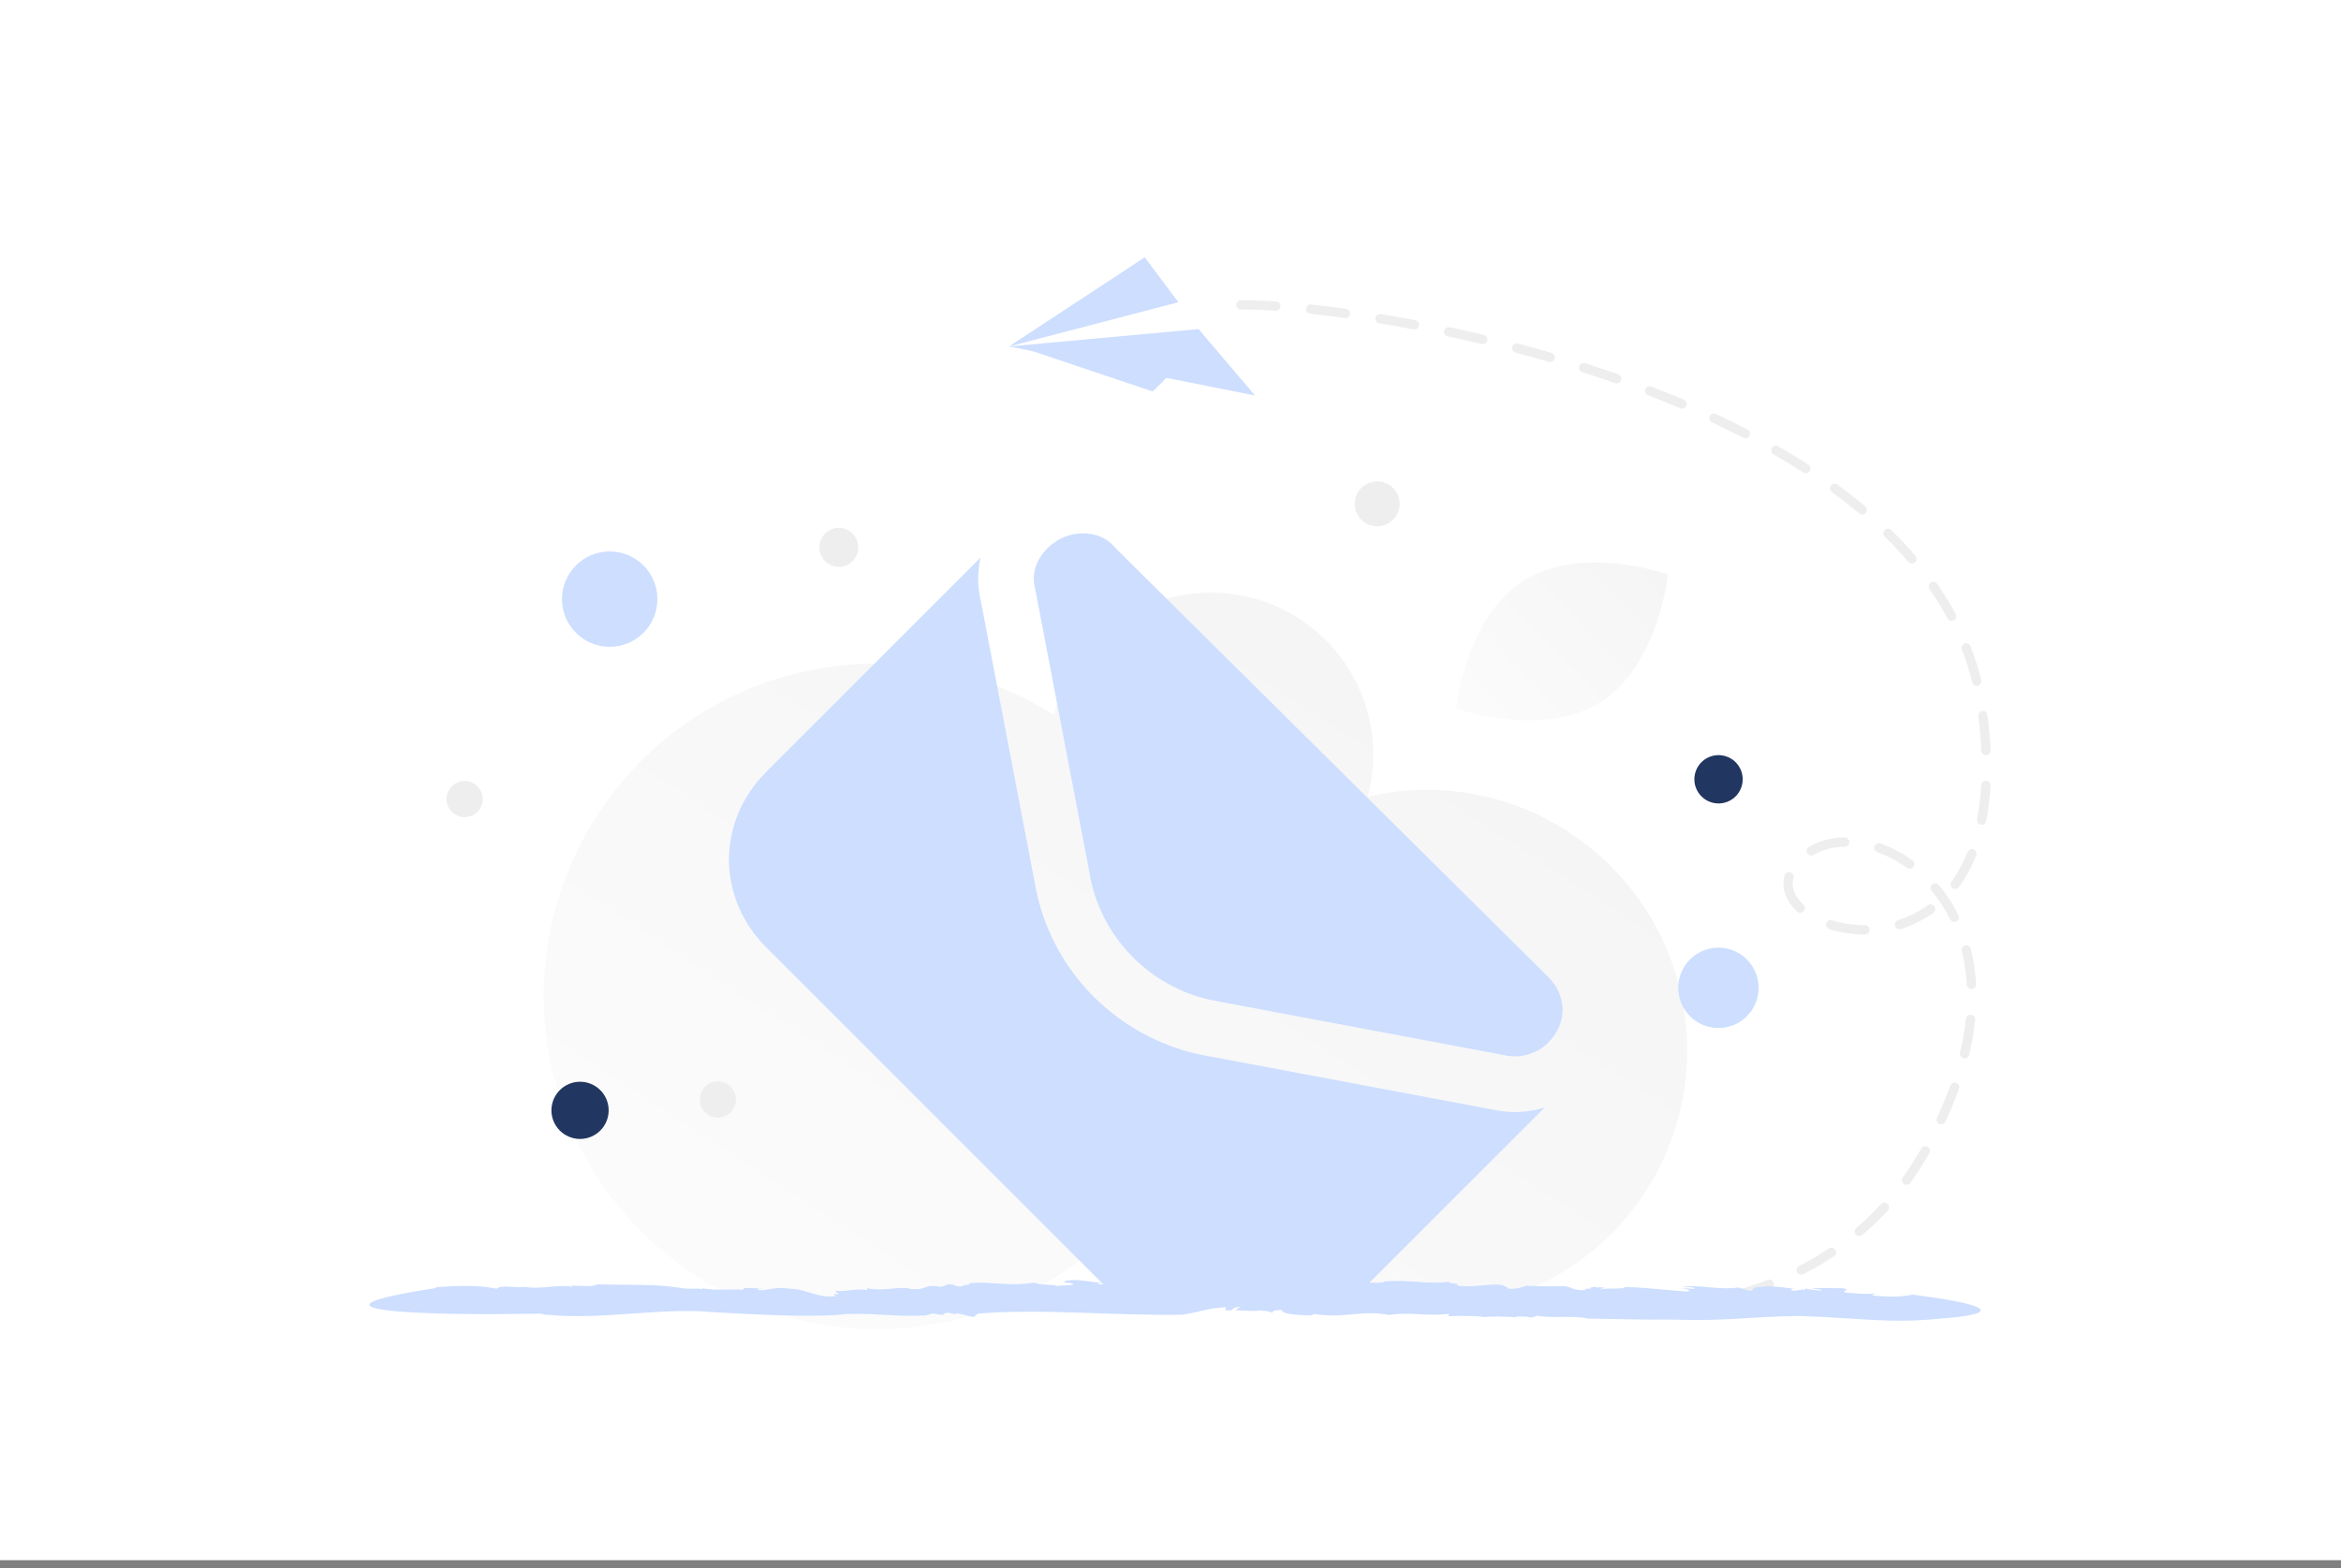 <svg width="200" height="134" viewBox="0 0 200 134" fill="none" xmlns="http://www.w3.org/2000/svg">
<rect x="0" y="0" width="200" height="134" fill="#808080" stroke="none"/>
<g clip-path="url(#clip0_348_17542)">
<path d="M0 0H200V133.333H0V0Z" fill="white"/>
<path d="M134.212 71.236C128.9 67.698 122.623 66.743 116.865 68.072C118.35 62.495 116.221 56.352 111.15 52.974C104.777 48.73 96.172 50.45 91.931 56.816C91.062 58.121 90.421 59.564 90.034 61.083C77.024 52.892 59.785 56.513 51.219 69.372C42.515 82.44 46.062 100.096 59.142 108.808C72.223 117.521 89.882 113.991 98.586 100.923C99.442 99.635 100.194 98.281 100.834 96.874C102.357 101.365 105.319 105.407 109.574 108.242C119.802 115.054 133.611 112.294 140.418 102.075C147.224 91.857 144.441 78.049 134.212 71.236ZM102.782 78.337C102.715 78.445 102.654 78.552 102.59 78.663C102.564 78.549 102.535 78.432 102.509 78.318C102.599 78.328 102.69 78.337 102.782 78.337Z" fill="url(#paint0_linear_348_17542)"/>
<path d="M136.741 60.002C131.751 63.163 124.414 60.536 124.414 60.536C124.414 60.536 125.173 52.786 130.166 49.628C135.156 46.467 142.49 49.09 142.49 49.09C142.49 49.09 141.731 56.84 136.741 60.002Z" fill="url(#paint1_linear_348_17542)"/>
<path d="M124.48 111.067C124.386 111.03 124.31 110.959 124.267 110.869C124.223 110.778 124.215 110.675 124.245 110.579C124.274 110.483 124.339 110.401 124.425 110.351C124.512 110.3 124.615 110.284 124.713 110.306C125.679 110.527 126.651 110.721 127.629 110.888C127.68 110.896 127.729 110.915 127.774 110.943C127.818 110.971 127.856 111.008 127.886 111.05C127.916 111.093 127.938 111.141 127.949 111.192C127.961 111.243 127.962 111.296 127.953 111.348C127.935 111.452 127.876 111.544 127.79 111.605C127.704 111.666 127.597 111.691 127.493 111.673C126.501 111.504 125.514 111.307 124.532 111.083C124.515 111.078 124.497 111.073 124.48 111.067ZM130.38 112.085C130.289 112.05 130.215 111.983 130.17 111.897C130.125 111.811 130.114 111.711 130.137 111.617C130.161 111.523 130.218 111.44 130.297 111.385C130.377 111.33 130.474 111.306 130.571 111.317C131.558 111.434 132.552 111.528 133.528 111.595C133.634 111.602 133.732 111.651 133.801 111.731C133.87 111.81 133.905 111.914 133.899 112.019C133.892 112.124 133.843 112.223 133.764 112.292C133.684 112.362 133.58 112.397 133.475 112.39C132.484 112.324 131.476 112.228 130.476 112.109C130.443 112.104 130.411 112.096 130.38 112.085ZM136.346 112.484C136.259 112.45 136.187 112.386 136.142 112.305C136.097 112.223 136.082 112.128 136.099 112.037C136.117 111.945 136.166 111.862 136.239 111.803C136.311 111.744 136.402 111.713 136.495 111.714C137.484 111.727 138.473 111.71 139.461 111.663C139.513 111.66 139.565 111.668 139.615 111.686C139.664 111.704 139.709 111.731 139.748 111.766C139.786 111.801 139.818 111.844 139.84 111.891C139.862 111.939 139.875 111.99 139.877 112.042C139.887 112.262 139.718 112.449 139.498 112.459C138.513 112.507 137.5 112.524 136.484 112.51C136.437 112.51 136.39 112.501 136.346 112.484ZM142.316 112.194C142.248 112.168 142.188 112.124 142.144 112.066C142.099 112.009 142.071 111.94 142.063 111.867C142.057 111.815 142.062 111.763 142.076 111.712C142.091 111.662 142.115 111.615 142.147 111.574C142.18 111.533 142.22 111.499 142.266 111.474C142.312 111.448 142.362 111.432 142.414 111.426C143.41 111.312 144.394 111.162 145.34 110.982C145.391 110.972 145.444 110.972 145.496 110.983C145.547 110.993 145.596 111.014 145.639 111.043C145.682 111.073 145.719 111.111 145.748 111.155C145.776 111.198 145.796 111.248 145.805 111.299C145.825 111.403 145.803 111.51 145.744 111.598C145.684 111.685 145.593 111.746 145.489 111.766C144.5 111.954 143.504 112.105 142.504 112.22C142.44 112.225 142.376 112.217 142.316 112.194ZM148.181 111.063C148.122 111.041 148.07 111.005 148.028 110.959C147.986 110.913 147.956 110.858 147.94 110.798C147.912 110.695 147.925 110.586 147.977 110.494C148.029 110.402 148.116 110.334 148.218 110.306C149.165 110.041 150.1 109.731 151.018 109.379C151.117 109.341 151.227 109.344 151.323 109.387C151.419 109.43 151.495 109.509 151.533 109.608C151.611 109.813 151.509 110.044 151.303 110.124C150.361 110.485 149.403 110.802 148.431 111.073C148.349 111.097 148.261 111.094 148.181 111.063ZM153.743 108.91C153.651 108.875 153.575 108.807 153.531 108.718C153.484 108.624 153.475 108.515 153.508 108.414C153.541 108.313 153.612 108.23 153.707 108.182C154.58 107.736 155.428 107.242 156.246 106.701C156.289 106.672 156.338 106.652 156.39 106.642C156.441 106.632 156.494 106.632 156.545 106.643C156.596 106.653 156.645 106.673 156.689 106.703C156.732 106.732 156.769 106.769 156.798 106.813C156.856 106.901 156.877 107.009 156.856 107.113C156.835 107.216 156.774 107.308 156.686 107.366C155.843 107.924 154.969 108.434 154.069 108.894C154.018 108.919 153.964 108.933 153.908 108.936C153.852 108.939 153.796 108.93 153.743 108.91ZM158.704 105.612C158.639 105.587 158.583 105.546 158.539 105.493C158.495 105.439 158.466 105.375 158.455 105.307C158.443 105.239 158.45 105.169 158.474 105.104C158.497 105.039 158.538 104.981 158.59 104.937C159.335 104.302 160.041 103.622 160.703 102.902C160.739 102.863 160.781 102.832 160.829 102.81C160.876 102.788 160.928 102.775 160.98 102.773C161.032 102.771 161.084 102.779 161.134 102.797C161.183 102.815 161.228 102.842 161.266 102.878C161.305 102.913 161.336 102.956 161.358 103.003C161.38 103.051 161.393 103.102 161.395 103.154C161.397 103.207 161.389 103.259 161.371 103.308C161.353 103.357 161.325 103.402 161.29 103.441C160.606 104.185 159.876 104.888 159.106 105.544C158.989 105.641 158.834 105.662 158.704 105.612ZM162.735 101.232C162.679 101.21 162.627 101.175 162.586 101.131C162.545 101.086 162.514 101.032 162.497 100.974C162.479 100.915 162.475 100.854 162.486 100.793C162.496 100.733 162.52 100.676 162.555 100.627C163.127 99.832 163.655 99.005 164.135 98.152C164.161 98.106 164.195 98.066 164.236 98.033C164.277 98.001 164.325 97.977 164.375 97.963C164.426 97.949 164.478 97.945 164.53 97.951C164.582 97.958 164.632 97.975 164.678 98.001C164.724 98.026 164.764 98.061 164.796 98.102C164.828 98.143 164.852 98.191 164.866 98.241C164.88 98.292 164.884 98.344 164.878 98.397C164.872 98.448 164.855 98.499 164.829 98.544C164.334 99.424 163.791 100.276 163.201 101.096C163.149 101.166 163.075 101.217 162.991 101.242C162.907 101.266 162.817 101.263 162.735 101.232ZM165.703 96.057L165.676 96.047C165.629 96.025 165.586 95.994 165.551 95.955C165.515 95.917 165.488 95.872 165.47 95.823C165.452 95.773 165.444 95.721 165.446 95.669C165.448 95.617 165.461 95.565 165.483 95.518C165.898 94.625 166.273 93.714 166.608 92.788C166.625 92.737 166.651 92.691 166.686 92.651C166.721 92.611 166.764 92.579 166.812 92.555C166.859 92.532 166.911 92.519 166.964 92.516C167.017 92.513 167.07 92.521 167.12 92.539C167.17 92.557 167.216 92.585 167.255 92.621C167.294 92.656 167.326 92.7 167.348 92.748C167.37 92.796 167.382 92.849 167.383 92.901C167.385 92.955 167.376 93.007 167.357 93.057C167.281 93.267 167.201 93.483 167.119 93.696C166.838 94.426 166.533 95.146 166.204 95.855C166.161 95.945 166.086 96.016 165.993 96.054C165.9 96.092 165.796 96.093 165.703 96.057ZM167.699 90.43C167.609 90.395 167.534 90.329 167.489 90.243C167.444 90.158 167.432 90.059 167.454 89.965C167.689 88.985 167.857 88.012 167.953 87.074C167.964 86.969 168.016 86.872 168.097 86.805C168.179 86.739 168.284 86.707 168.389 86.718C168.441 86.723 168.491 86.739 168.537 86.763C168.583 86.788 168.624 86.822 168.657 86.863C168.69 86.903 168.714 86.95 168.729 87C168.744 87.05 168.749 87.103 168.743 87.155C168.643 88.129 168.469 89.136 168.227 90.15C168.202 90.253 168.138 90.342 168.047 90.397C167.957 90.453 167.849 90.47 167.746 90.445C167.732 90.441 167.714 90.436 167.699 90.43ZM168.282 84.503C168.211 84.475 168.149 84.428 168.103 84.366C168.058 84.304 168.032 84.23 168.027 84.154C167.971 83.162 167.827 82.194 167.597 81.278C167.571 81.175 167.587 81.067 167.641 80.976C167.695 80.885 167.783 80.82 167.886 80.794C167.937 80.781 167.989 80.778 168.041 80.786C168.093 80.793 168.142 80.811 168.187 80.838C168.232 80.865 168.271 80.9 168.302 80.942C168.334 80.984 168.356 81.031 168.369 81.082C168.611 82.046 168.763 83.064 168.823 84.106C168.826 84.159 168.818 84.211 168.801 84.26C168.784 84.31 168.757 84.355 168.722 84.394C168.688 84.434 168.645 84.465 168.598 84.488C168.551 84.511 168.5 84.524 168.448 84.527C168.389 84.532 168.333 84.523 168.282 84.503ZM156.254 79.397C156.16 79.361 156.083 79.29 156.039 79.198C155.995 79.107 155.988 79.003 156.018 78.906C156.05 78.805 156.12 78.721 156.214 78.672C156.307 78.623 156.417 78.613 156.518 78.644C157.399 78.921 158.375 79.067 159.34 79.065C159.445 79.068 159.544 79.111 159.616 79.186C159.689 79.26 159.73 79.36 159.729 79.465C159.729 79.569 159.688 79.669 159.615 79.743C159.543 79.818 159.443 79.861 159.339 79.863C158.294 79.865 157.236 79.705 156.277 79.406C156.27 79.401 156.261 79.399 156.254 79.397ZM153.659 77.97C153.612 77.951 153.568 77.924 153.531 77.891C152.552 76.978 152.171 75.891 152.458 74.829C152.485 74.727 152.552 74.641 152.644 74.588C152.735 74.535 152.844 74.521 152.945 74.548C152.996 74.562 153.043 74.585 153.085 74.617C153.126 74.649 153.161 74.689 153.187 74.735C153.213 74.78 153.229 74.83 153.236 74.882C153.242 74.934 153.239 74.987 153.225 75.037C152.961 76.015 153.539 76.812 154.071 77.308C154.139 77.371 154.182 77.455 154.194 77.547C154.206 77.638 154.186 77.731 154.138 77.809C154.089 77.887 154.015 77.946 153.927 77.975C153.84 78.005 153.745 78.003 153.659 77.97ZM162.137 79.389C162.081 79.368 162.03 79.334 161.989 79.29C161.948 79.246 161.917 79.193 161.9 79.135C161.868 79.034 161.878 78.925 161.927 78.831C161.976 78.738 162.06 78.667 162.161 78.635C163.072 78.35 163.931 77.918 164.704 77.358C164.746 77.327 164.794 77.305 164.845 77.292C164.896 77.28 164.948 77.278 165 77.286C165.052 77.294 165.101 77.313 165.146 77.34C165.19 77.367 165.229 77.403 165.26 77.446C165.291 77.488 165.313 77.536 165.325 77.587C165.337 77.638 165.339 77.691 165.331 77.743C165.323 77.794 165.304 77.844 165.277 77.889C165.25 77.933 165.214 77.972 165.171 78.003C164.329 78.615 163.392 79.086 162.399 79.396C162.311 79.425 162.218 79.42 162.137 79.389ZM166.816 78.753C166.723 78.717 166.646 78.648 166.602 78.558C166.175 77.692 165.647 76.88 165.03 76.138C164.997 76.098 164.972 76.052 164.956 76.001C164.94 75.952 164.935 75.899 164.94 75.847C164.944 75.795 164.959 75.744 164.984 75.698C165.008 75.652 165.041 75.611 165.081 75.577C165.122 75.544 165.168 75.518 165.218 75.503C165.267 75.487 165.32 75.482 165.372 75.486C165.424 75.491 165.474 75.506 165.521 75.53C165.567 75.554 165.608 75.587 165.641 75.627C166.298 76.418 166.86 77.283 167.315 78.205C167.412 78.401 167.333 78.642 167.135 78.739C167.03 78.789 166.915 78.791 166.816 78.753ZM154.601 73.089C154.531 73.062 154.47 73.016 154.425 72.955C154.38 72.895 154.353 72.824 154.347 72.749C154.341 72.674 154.356 72.599 154.39 72.532C154.425 72.466 154.477 72.41 154.542 72.372C155.426 71.857 156.452 71.584 157.592 71.562C157.644 71.561 157.696 71.57 157.745 71.59C157.794 71.609 157.838 71.637 157.876 71.673C157.913 71.71 157.943 71.753 157.964 71.801C157.985 71.849 157.996 71.901 157.997 71.953C157.998 72.005 157.988 72.057 157.969 72.106C157.95 72.154 157.922 72.199 157.885 72.237C157.849 72.274 157.806 72.305 157.758 72.325C157.71 72.346 157.658 72.358 157.606 72.359C156.604 72.378 155.708 72.613 154.943 73.06C154.892 73.09 154.835 73.109 154.775 73.114C154.716 73.119 154.656 73.11 154.601 73.089ZM166.895 75.946C166.863 75.933 166.831 75.916 166.802 75.896C166.76 75.865 166.724 75.826 166.697 75.781C166.67 75.736 166.652 75.686 166.644 75.634C166.636 75.582 166.638 75.53 166.651 75.479C166.663 75.428 166.686 75.38 166.717 75.338C167.259 74.597 167.724 73.746 168.097 72.811C168.136 72.713 168.211 72.635 168.307 72.593C168.403 72.551 168.511 72.549 168.609 72.586L168.614 72.587C168.712 72.626 168.79 72.703 168.832 72.8C168.874 72.897 168.875 73.007 168.836 73.105C168.437 74.104 167.941 75.014 167.358 75.808C167.306 75.879 167.233 75.93 167.15 75.955C167.066 75.98 166.977 75.977 166.895 75.946ZM163.016 74.221C162.984 74.209 162.954 74.192 162.926 74.172C162.127 73.598 161.271 73.147 160.394 72.838C160.294 72.802 160.213 72.729 160.167 72.633C160.122 72.538 160.116 72.428 160.152 72.329C160.169 72.279 160.196 72.234 160.231 72.195C160.266 72.156 160.308 72.124 160.356 72.102C160.403 72.079 160.454 72.066 160.506 72.064C160.559 72.061 160.611 72.068 160.66 72.086C161.609 72.421 162.533 72.907 163.392 73.526C163.57 73.655 163.611 73.903 163.483 74.082C163.374 74.232 163.181 74.284 163.016 74.221ZM169.153 70.46C169.066 70.426 168.993 70.363 168.948 70.281C168.902 70.199 168.888 70.103 168.906 70.011C169.083 69.104 169.202 68.123 169.259 67.098C169.266 66.993 169.313 66.894 169.392 66.823C169.471 66.753 169.574 66.716 169.68 66.722C169.785 66.728 169.884 66.776 169.955 66.855C170.025 66.933 170.061 67.037 170.055 67.142C169.996 68.204 169.873 69.219 169.687 70.163C169.667 70.266 169.607 70.358 169.519 70.417C169.432 70.476 169.324 70.499 169.221 70.478C169.197 70.475 169.175 70.468 169.153 70.46ZM169.522 64.506C169.45 64.478 169.388 64.43 169.342 64.367C169.297 64.304 169.271 64.23 169.267 64.153C169.221 63.167 169.136 62.184 169.012 61.206C168.999 61.101 169.028 60.995 169.093 60.912C169.157 60.828 169.252 60.774 169.357 60.76C169.462 60.747 169.568 60.776 169.651 60.841C169.735 60.906 169.789 61.001 169.802 61.106C169.931 62.142 170.019 63.153 170.063 64.115C170.066 64.18 170.052 64.246 170.023 64.306C169.995 64.365 169.952 64.417 169.898 64.456C169.844 64.495 169.782 64.519 169.716 64.528C169.651 64.537 169.584 64.529 169.522 64.506ZM168.739 58.589C168.678 58.566 168.625 58.528 168.582 58.48C168.539 58.431 168.509 58.373 168.494 58.311C168.259 57.361 167.964 56.427 167.61 55.515C167.572 55.416 167.574 55.306 167.616 55.209C167.659 55.112 167.738 55.036 167.837 54.998C167.885 54.979 167.937 54.969 167.99 54.97C168.042 54.971 168.094 54.983 168.142 55.004C168.189 55.025 168.233 55.055 168.269 55.093C168.305 55.131 168.333 55.175 168.352 55.224C168.719 56.169 169.025 57.136 169.267 58.12C169.285 58.19 169.282 58.264 169.261 58.334C169.239 58.403 169.199 58.465 169.144 58.514C169.09 58.562 169.023 58.594 168.952 58.607C168.88 58.621 168.807 58.614 168.739 58.589ZM166.589 53.036C166.5 53.001 166.426 52.936 166.381 52.852C165.915 51.989 165.401 51.153 164.842 50.348C164.812 50.305 164.791 50.256 164.78 50.205C164.769 50.154 164.768 50.101 164.777 50.05C164.786 49.998 164.806 49.949 164.834 49.905C164.862 49.861 164.899 49.823 164.942 49.793C165.122 49.668 165.371 49.711 165.496 49.893C166.073 50.723 166.602 51.585 167.082 52.474C167.107 52.52 167.122 52.571 167.128 52.623C167.133 52.675 167.128 52.728 167.113 52.778C167.098 52.828 167.073 52.875 167.04 52.915C167.007 52.956 166.966 52.989 166.92 53.014C166.869 53.041 166.814 53.057 166.757 53.061C166.699 53.065 166.642 53.056 166.589 53.036ZM105.873 26.426C105.798 26.398 105.734 26.347 105.688 26.281C105.642 26.215 105.618 26.137 105.617 26.057C105.617 25.951 105.658 25.85 105.732 25.775C105.806 25.699 105.906 25.656 106.012 25.655C106.875 25.648 107.889 25.683 109.027 25.759C109.079 25.762 109.13 25.776 109.177 25.799C109.224 25.822 109.266 25.854 109.3 25.894C109.335 25.933 109.361 25.979 109.378 26.028C109.394 26.078 109.401 26.13 109.398 26.182C109.391 26.288 109.342 26.386 109.262 26.456C109.183 26.526 109.079 26.561 108.974 26.554C107.856 26.481 106.86 26.446 106.018 26.454C105.968 26.454 105.919 26.444 105.873 26.426ZM163.198 48.13C163.136 48.107 163.081 48.068 163.038 48.017C162.398 47.27 161.726 46.552 161.022 45.864C160.985 45.827 160.955 45.784 160.935 45.736C160.914 45.688 160.903 45.636 160.903 45.584C160.902 45.531 160.912 45.479 160.932 45.431C160.951 45.383 160.98 45.338 161.017 45.301C161.053 45.264 161.097 45.234 161.145 45.213C161.193 45.193 161.244 45.182 161.297 45.181C161.349 45.18 161.401 45.19 161.449 45.21C161.498 45.229 161.542 45.258 161.579 45.295C162.298 46 162.987 46.735 163.643 47.499C163.701 47.566 163.734 47.651 163.738 47.739C163.743 47.828 163.717 47.915 163.666 47.988C163.615 48.06 163.541 48.113 163.457 48.139C163.372 48.165 163.281 48.162 163.198 48.13ZM111.835 26.79C111.753 26.758 111.684 26.7 111.638 26.625C111.592 26.55 111.573 26.462 111.582 26.375C111.588 26.323 111.603 26.272 111.628 26.226C111.653 26.18 111.687 26.14 111.728 26.107C111.769 26.074 111.816 26.05 111.866 26.035C111.916 26.02 111.969 26.016 112.021 26.022C112.978 26.124 113.979 26.247 114.997 26.389C115.049 26.396 115.099 26.413 115.144 26.44C115.189 26.466 115.229 26.502 115.26 26.544C115.292 26.585 115.315 26.633 115.328 26.683C115.341 26.734 115.344 26.787 115.337 26.839C115.329 26.891 115.312 26.941 115.286 26.986C115.259 27.031 115.224 27.07 115.182 27.102C115.141 27.134 115.093 27.157 115.042 27.17C114.992 27.183 114.939 27.186 114.887 27.179C113.905 27.043 112.92 26.921 111.934 26.815C111.9 26.811 111.867 26.802 111.835 26.79ZM158.946 43.947C158.905 43.931 158.867 43.908 158.833 43.88C158.077 43.246 157.3 42.638 156.504 42.055C156.419 41.993 156.362 41.899 156.346 41.795C156.33 41.69 156.355 41.584 156.418 41.499C156.48 41.413 156.573 41.356 156.677 41.34C156.782 41.324 156.888 41.349 156.973 41.412C157.784 42.004 158.575 42.624 159.345 43.269C159.417 43.33 159.466 43.414 159.482 43.507C159.498 43.6 159.48 43.695 159.432 43.776C159.385 43.858 159.31 43.919 159.221 43.951C159.132 43.982 159.034 43.98 158.946 43.947ZM117.753 27.604C117.66 27.568 117.585 27.5 117.54 27.412C117.495 27.324 117.485 27.223 117.511 27.127C117.537 27.032 117.597 26.95 117.68 26.896C117.763 26.843 117.863 26.823 117.96 26.839C118.933 26.999 119.925 27.176 120.91 27.364C121.014 27.384 121.105 27.444 121.165 27.532C121.224 27.619 121.247 27.726 121.227 27.83C121.207 27.934 121.147 28.026 121.06 28.085C120.972 28.145 120.865 28.167 120.761 28.148C119.786 27.963 118.809 27.789 117.829 27.626C117.803 27.621 117.777 27.614 117.753 27.604ZM123.62 28.722C123.531 28.688 123.457 28.623 123.412 28.539C123.367 28.455 123.353 28.358 123.374 28.265C123.396 28.162 123.459 28.072 123.547 28.014C123.636 27.957 123.744 27.937 123.848 27.959C124.823 28.169 125.805 28.391 126.769 28.624C126.82 28.636 126.869 28.657 126.911 28.688C126.953 28.719 126.989 28.758 127.017 28.802C127.044 28.847 127.062 28.897 127.07 28.949C127.078 29 127.076 29.053 127.063 29.104C127.038 29.207 126.974 29.295 126.884 29.351C126.794 29.406 126.686 29.423 126.583 29.399C125.618 29.167 124.65 28.947 123.679 28.738C123.659 28.735 123.639 28.73 123.62 28.722ZM154.136 40.415C154.11 40.405 154.086 40.393 154.063 40.379C153.232 39.843 152.388 39.328 151.532 38.834C151.441 38.781 151.374 38.694 151.347 38.592C151.319 38.49 151.333 38.381 151.386 38.29C151.412 38.244 151.447 38.205 151.488 38.172C151.53 38.141 151.577 38.117 151.628 38.103C151.678 38.09 151.731 38.086 151.783 38.093C151.835 38.1 151.885 38.117 151.93 38.143C152.799 38.643 153.654 39.165 154.496 39.709C154.585 39.766 154.647 39.856 154.669 39.96C154.691 40.063 154.672 40.171 154.615 40.26C154.564 40.336 154.49 40.393 154.403 40.422C154.316 40.45 154.221 40.448 154.136 40.415ZM129.427 30.115C129.336 30.08 129.26 30.012 129.216 29.924C129.171 29.837 129.16 29.735 129.185 29.64C129.212 29.538 129.279 29.451 129.37 29.398C129.461 29.345 129.57 29.33 129.672 29.357C130.637 29.613 131.599 29.881 132.558 30.161C132.658 30.192 132.742 30.261 132.792 30.354C132.841 30.446 132.853 30.554 132.823 30.655C132.794 30.756 132.726 30.84 132.634 30.892C132.543 30.942 132.434 30.955 132.333 30.927C131.381 30.65 130.425 30.383 129.467 30.129C129.454 30.124 129.44 30.12 129.427 30.115ZM148.966 37.428C148.952 37.423 148.938 37.417 148.924 37.411C148.045 36.956 147.156 36.519 146.259 36.1C146.212 36.078 146.169 36.047 146.134 36.008C146.098 35.969 146.071 35.924 146.053 35.875C146.036 35.825 146.028 35.773 146.03 35.721C146.033 35.668 146.046 35.617 146.069 35.57C146.091 35.522 146.122 35.48 146.16 35.444C146.199 35.409 146.244 35.381 146.293 35.364C146.343 35.346 146.395 35.338 146.447 35.34C146.5 35.343 146.551 35.356 146.598 35.378C147.504 35.803 148.402 36.244 149.292 36.703C149.385 36.752 149.456 36.836 149.488 36.936C149.52 37.037 149.511 37.146 149.462 37.24C149.417 37.327 149.341 37.394 149.25 37.429C149.158 37.464 149.057 37.464 148.966 37.428ZM135.158 31.79C135.063 31.753 134.985 31.682 134.941 31.59C134.897 31.498 134.89 31.393 134.921 31.296C134.953 31.195 135.024 31.112 135.118 31.063C135.212 31.015 135.321 31.005 135.421 31.037C136.372 31.343 137.319 31.661 138.262 31.992C138.361 32.028 138.442 32.102 138.488 32.197C138.533 32.292 138.539 32.402 138.505 32.502C138.47 32.601 138.397 32.683 138.302 32.729C138.207 32.775 138.098 32.781 137.998 32.746C137.062 32.417 136.122 32.101 135.177 31.799C135.172 31.795 135.165 31.793 135.158 31.79ZM143.559 34.896L143.545 34.89C142.632 34.503 141.714 34.131 140.789 33.775C140.69 33.737 140.611 33.661 140.568 33.564C140.525 33.467 140.523 33.358 140.561 33.259C140.579 33.21 140.607 33.166 140.643 33.128C140.679 33.09 140.722 33.059 140.77 33.038C140.818 33.017 140.869 33.005 140.921 33.004C140.973 33.003 141.025 33.012 141.074 33.031L141.076 33.031C142.009 33.391 142.936 33.766 143.856 34.157C143.904 34.178 143.948 34.207 143.984 34.245C144.021 34.282 144.05 34.326 144.069 34.375C144.089 34.423 144.098 34.475 144.098 34.527C144.097 34.58 144.086 34.631 144.066 34.679C144.026 34.774 143.951 34.849 143.856 34.89C143.761 34.93 143.655 34.932 143.559 34.896Z" fill="#EEEEEE"/>
<path fill-rule="evenodd" clip-rule="evenodd" d="M95.145 46.671C94 45.308 91.286 45.07 89.51 46.83C88.364 47.966 88.176 49.26 88.403 50.162C88.415 50.206 88.424 50.251 88.433 50.297L93.209 75.262C94.32 80.35 98.361 84.367 103.519 85.473L128.704 90.208L128.71 90.209L128.726 90.212C130.034 90.472 131.429 89.938 132.241 89.132C133.911 87.477 133.911 85.115 132.241 83.46L95.292 46.83C95.24 46.779 95.192 46.726 95.145 46.671ZM83.771 47.657L65.473 65.956C61.215 70.214 61.215 76.714 65.473 80.973L94.336 109.836C95.264 110.764 96.77 110.764 97.698 109.836C97.726 109.808 97.753 109.78 97.779 109.751L99.952 111.9L101.727 110.586L112.207 111.424L113.371 110.13C114.305 110.938 115.718 110.898 116.605 110.011L131.968 94.648C130.68 95.043 129.257 95.163 127.814 94.879L102.612 90.141C102.594 90.138 102.575 90.134 102.557 90.13C95.565 88.645 90.06 83.198 88.556 76.24C88.552 76.222 88.548 76.203 88.544 76.185L83.774 51.251C83.499 50.11 83.488 48.877 83.771 47.657Z" fill="#CDDEFF"/>
<path d="M100.675 25.827L100.733 28.522L86.205 29.608L100.675 25.827Z" fill="white"/>
<path d="M100.424 31.535L98.475 33.452L86.859 29.548L100.424 31.535Z" fill="#CDDEFF"/>
<path d="M86.205 29.608L107.222 33.8L102.396 28.123L86.205 29.608Z" fill="#CDDEFF"/>
<path d="M100.675 25.827L86.205 29.608L97.799 21.989L100.675 25.827ZM153.602 112.462C148.883 112.55 147.634 112.923 142.734 112.77C140.401 112.791 137.91 112.726 135.629 112.682C134.544 112.396 132.637 112.682 131.35 112.44L130.856 112.594C130.415 112.506 129.899 112.462 129.45 112.55L129.48 112.594C128.822 112.484 128.074 112.55 127.752 112.484L127.782 112.528L126.982 112.506L127.117 112.572C125.965 112.44 124.783 112.44 123.736 112.484L123.826 112.286C121.589 112.506 120.774 112.111 118.762 112.352L118.792 112.396C116.241 111.891 114.768 112.748 112.142 112.264C112.472 112.33 112 112.352 112.03 112.418C110.818 112.374 109.532 112.33 109.51 111.957C108.627 111.957 108.792 112.067 108.679 112.221C108.687 112.067 107.916 111.979 107.228 111.979L107.542 112.045L105.568 111.979L105.957 111.672C104.91 111.76 105.688 112.045 104.693 111.979L104.708 111.716C103.264 111.76 102.411 112.155 101.013 112.352C95.194 112.462 88.941 111.803 83.533 112.264L83.293 112.462C83.189 112.748 81.797 112.045 81.595 112.308L80.967 112.177C80.788 112.22 80.414 112.286 80.728 112.352C80.144 112.374 80.129 112.308 79.711 112.242L79.082 112.418C76.786 112.55 74.834 112.221 72.418 112.286C69.516 112.638 64.048 112.308 60.899 112.133C56.471 111.716 51.325 112.835 46.792 112.352C46.643 112.396 46.262 112.308 46.269 112.264L42.118 112.308C42.118 112.308 22.005 112.418 37.286 110.069L37.181 110.003C39.455 109.849 40.884 109.827 42.447 110.135C42.694 109.761 44.309 110.091 44.84 109.981L44.788 109.959C46.172 110.244 47.638 109.718 48.977 109.981C48.924 109.959 48.895 109.849 48.588 109.849C49.56 109.893 50.891 109.981 50.966 109.761C53.292 109.827 56.531 109.718 58.02 110.069L57.915 110.003C58.76 110.244 59.014 110.047 59.964 110.157C60.017 110.135 60.084 110.113 60.069 110.091C60.996 110.332 62.769 110.135 63.51 110.222L63.554 110.069L65.394 110.113L64.707 110.135C64.946 110.53 66.098 109.871 67.429 110.135C68.678 110.091 69.965 110.969 71.258 110.771C71.879 110.969 70.713 110.464 71.64 110.618C71.67 110.398 71.206 110.486 71.446 110.31C72.351 110.42 72.934 110.091 74.056 110.244L74.101 110.091C75.559 110.398 76.853 109.871 77.826 110.157C79.329 110.288 78.835 109.674 80.406 109.981L81.02 109.761C81.693 109.718 81.498 110.025 82.246 109.915C82.201 109.783 83.189 109.805 82.747 109.674C84.43 109.454 86.166 109.981 88.387 109.608C88.866 109.871 89.988 109.718 90.347 109.915C90.406 109.805 92.583 109.893 91.334 109.63C91.229 109.608 91.035 109.608 91.05 109.652L90.9 109.498C92.164 109.19 93.197 109.674 94.453 109.608C94.079 109.652 93.585 109.652 93.915 109.761L95.081 109.739L94.842 109.608L96.577 109.52L96.338 109.696C97.183 109.608 97.482 109.322 98.44 109.564C98.874 109.696 97.639 109.783 98.529 109.849C99.666 109.739 101.364 109.564 102.808 109.52C102.673 109.718 103.062 109.696 103.466 109.739L103.511 109.586C105.044 109.805 104.072 109.234 105.598 109.41L105.463 109.3L105.867 109.652C107.243 109.981 106.608 109.322 108.133 109.761C107.528 109.739 107.849 110.113 108.59 110.047L108.403 109.893C108.814 109.937 108.949 110.003 109.225 109.959C108.978 109.871 109.098 109.739 109.704 109.761L109.3 109.564L110.444 109.849C111.327 109.674 112.726 109.893 113.092 109.674C113.092 109.674 114.992 109.564 115.426 109.805C115.044 109.652 116.092 109.586 115.792 109.41C116.286 109.586 117.737 109.718 118.321 109.542L118.208 109.52C120.363 109.322 121.888 109.783 123.818 109.542C123.728 109.739 124.753 109.63 124.499 109.871C126.496 110.113 128.141 109.366 128.867 110.135C129.78 110.179 129.944 109.959 130.415 109.915L130.198 109.871C131.904 109.937 132.397 109.937 133.661 109.915C134.29 109.981 134.394 110.332 135.524 110.244C135.157 110.113 135.621 110.135 136.04 110.135C135.771 110.113 135.688 110.069 136.242 109.959C136.317 110.003 136.444 110.025 136.556 110.047C136.564 110.047 136.586 110.025 136.571 110.003C137.274 110.047 137.154 110.091 136.825 110.113C136.84 110.135 136.818 110.157 136.713 110.2C137.446 110.025 138.755 110.222 138.845 109.981C140.969 110.047 142.487 110.288 144.253 110.376C144.455 110.244 144.036 110.135 143.527 110.091L144.784 110.135C144.776 109.959 144.066 110.025 143.677 110.003C145.173 109.718 146.758 110.288 148.509 110.025L148.875 110.157L148.98 110.135C148.972 110.2 149.369 110.31 149.623 110.332C149.87 110.179 149.608 109.981 150.476 109.981C151.164 109.827 152.42 110.047 153.318 110.135C152.832 110.157 152.989 110.244 153.198 110.31C153.632 110.31 153.879 110.157 154.216 110.222L154.26 110.025C154.088 110.222 155.39 110.244 155.554 110.31C155.801 110.157 154.881 110.179 154.776 110.069C156.512 110.091 155.644 110.069 157.387 110.091C158.314 110.244 157.215 110.288 157.664 110.464C158.479 110.508 159.279 110.64 160.222 110.53L159.922 110.706C161.463 110.859 162.383 110.837 163.416 110.64C174.874 112.133 165.832 112.682 165.832 112.682C161.299 113.143 158.973 112.616 153.602 112.462Z" fill="#CDDEFF"/>
<path d="M147.853 68.385C146.865 68.955 145.603 68.617 145.033 67.629C144.463 66.642 144.801 65.38 145.789 64.81C146.776 64.24 148.038 64.578 148.608 65.565C149.178 66.552 148.84 67.815 147.853 68.385Z" fill="#213660"/>
<path d="M49.556 92.445C50.906 92.445 52 93.539 52 94.889C52 96.239 50.906 97.333 49.556 97.333C48.206 97.333 47.111 96.239 47.111 94.889C47.111 93.539 48.206 92.445 49.556 92.445Z" fill="#213660"/>
<path d="M71.664 45.111C70.744 45.111 69.999 45.856 69.999 46.776C69.999 47.695 70.744 48.44 71.664 48.44C72.583 48.44 73.328 47.695 73.328 46.776C73.328 45.856 72.583 45.111 71.664 45.111Z" fill="#EEEEEE"/>
<path d="M61.331 92.419C60.478 92.419 59.786 93.111 59.786 93.964C59.786 94.818 60.478 95.51 61.331 95.51C62.185 95.51 62.877 94.818 62.877 93.964C62.877 93.111 62.185 92.419 61.331 92.419Z" fill="#EEEEEE"/>
<path d="M39.695 66.74C38.841 66.74 38.149 67.432 38.149 68.286C38.149 69.14 38.841 69.832 39.695 69.832C40.548 69.832 41.24 69.14 41.24 68.286C41.24 67.432 40.548 66.74 39.695 66.74Z" fill="#EEEEEE"/>
<path d="M52.089 47.125C54.339 47.125 56.163 48.949 56.163 51.2C56.163 53.45 54.339 55.275 52.089 55.275C49.838 55.275 48.014 53.45 48.014 51.2C48.014 48.949 49.838 47.125 52.089 47.125Z" fill="#CDDEFF"/>
<path d="M116.303 44.414C117.051 45.162 118.265 45.162 119.013 44.414C119.762 43.666 119.762 42.452 119.013 41.704C118.265 40.955 117.051 40.955 116.303 41.704C115.555 42.452 115.555 43.666 116.303 44.414Z" fill="#EEEEEE"/>
<path d="M144.385 86.847C143.045 85.506 143.045 83.333 144.385 81.992C145.726 80.651 147.9 80.651 149.24 81.992C150.581 83.333 150.581 85.506 149.24 86.847C147.9 88.188 145.726 88.188 144.385 86.847Z" fill="#CDDEFF"/>
</g>
<defs>
<linearGradient id="paint0_linear_348_17542" x1="52.132" y1="154.864" x2="161.119" y2="-12.175" gradientUnits="userSpaceOnUse">
<stop stop-color="white"/>
<stop offset="1" stop-color="#EEEEEE"/>
</linearGradient>
<linearGradient id="paint1_linear_348_17542" x1="117.381" y1="70.259" x2="157.201" y2="31.382" gradientUnits="userSpaceOnUse">
<stop stop-color="white"/>
<stop offset="1" stop-color="#EEEEEE"/>
</linearGradient>
<clipPath id="clip0_348_17542">
<rect width="200" height="133.333" fill="white"/>
</clipPath>
</defs>
</svg>
